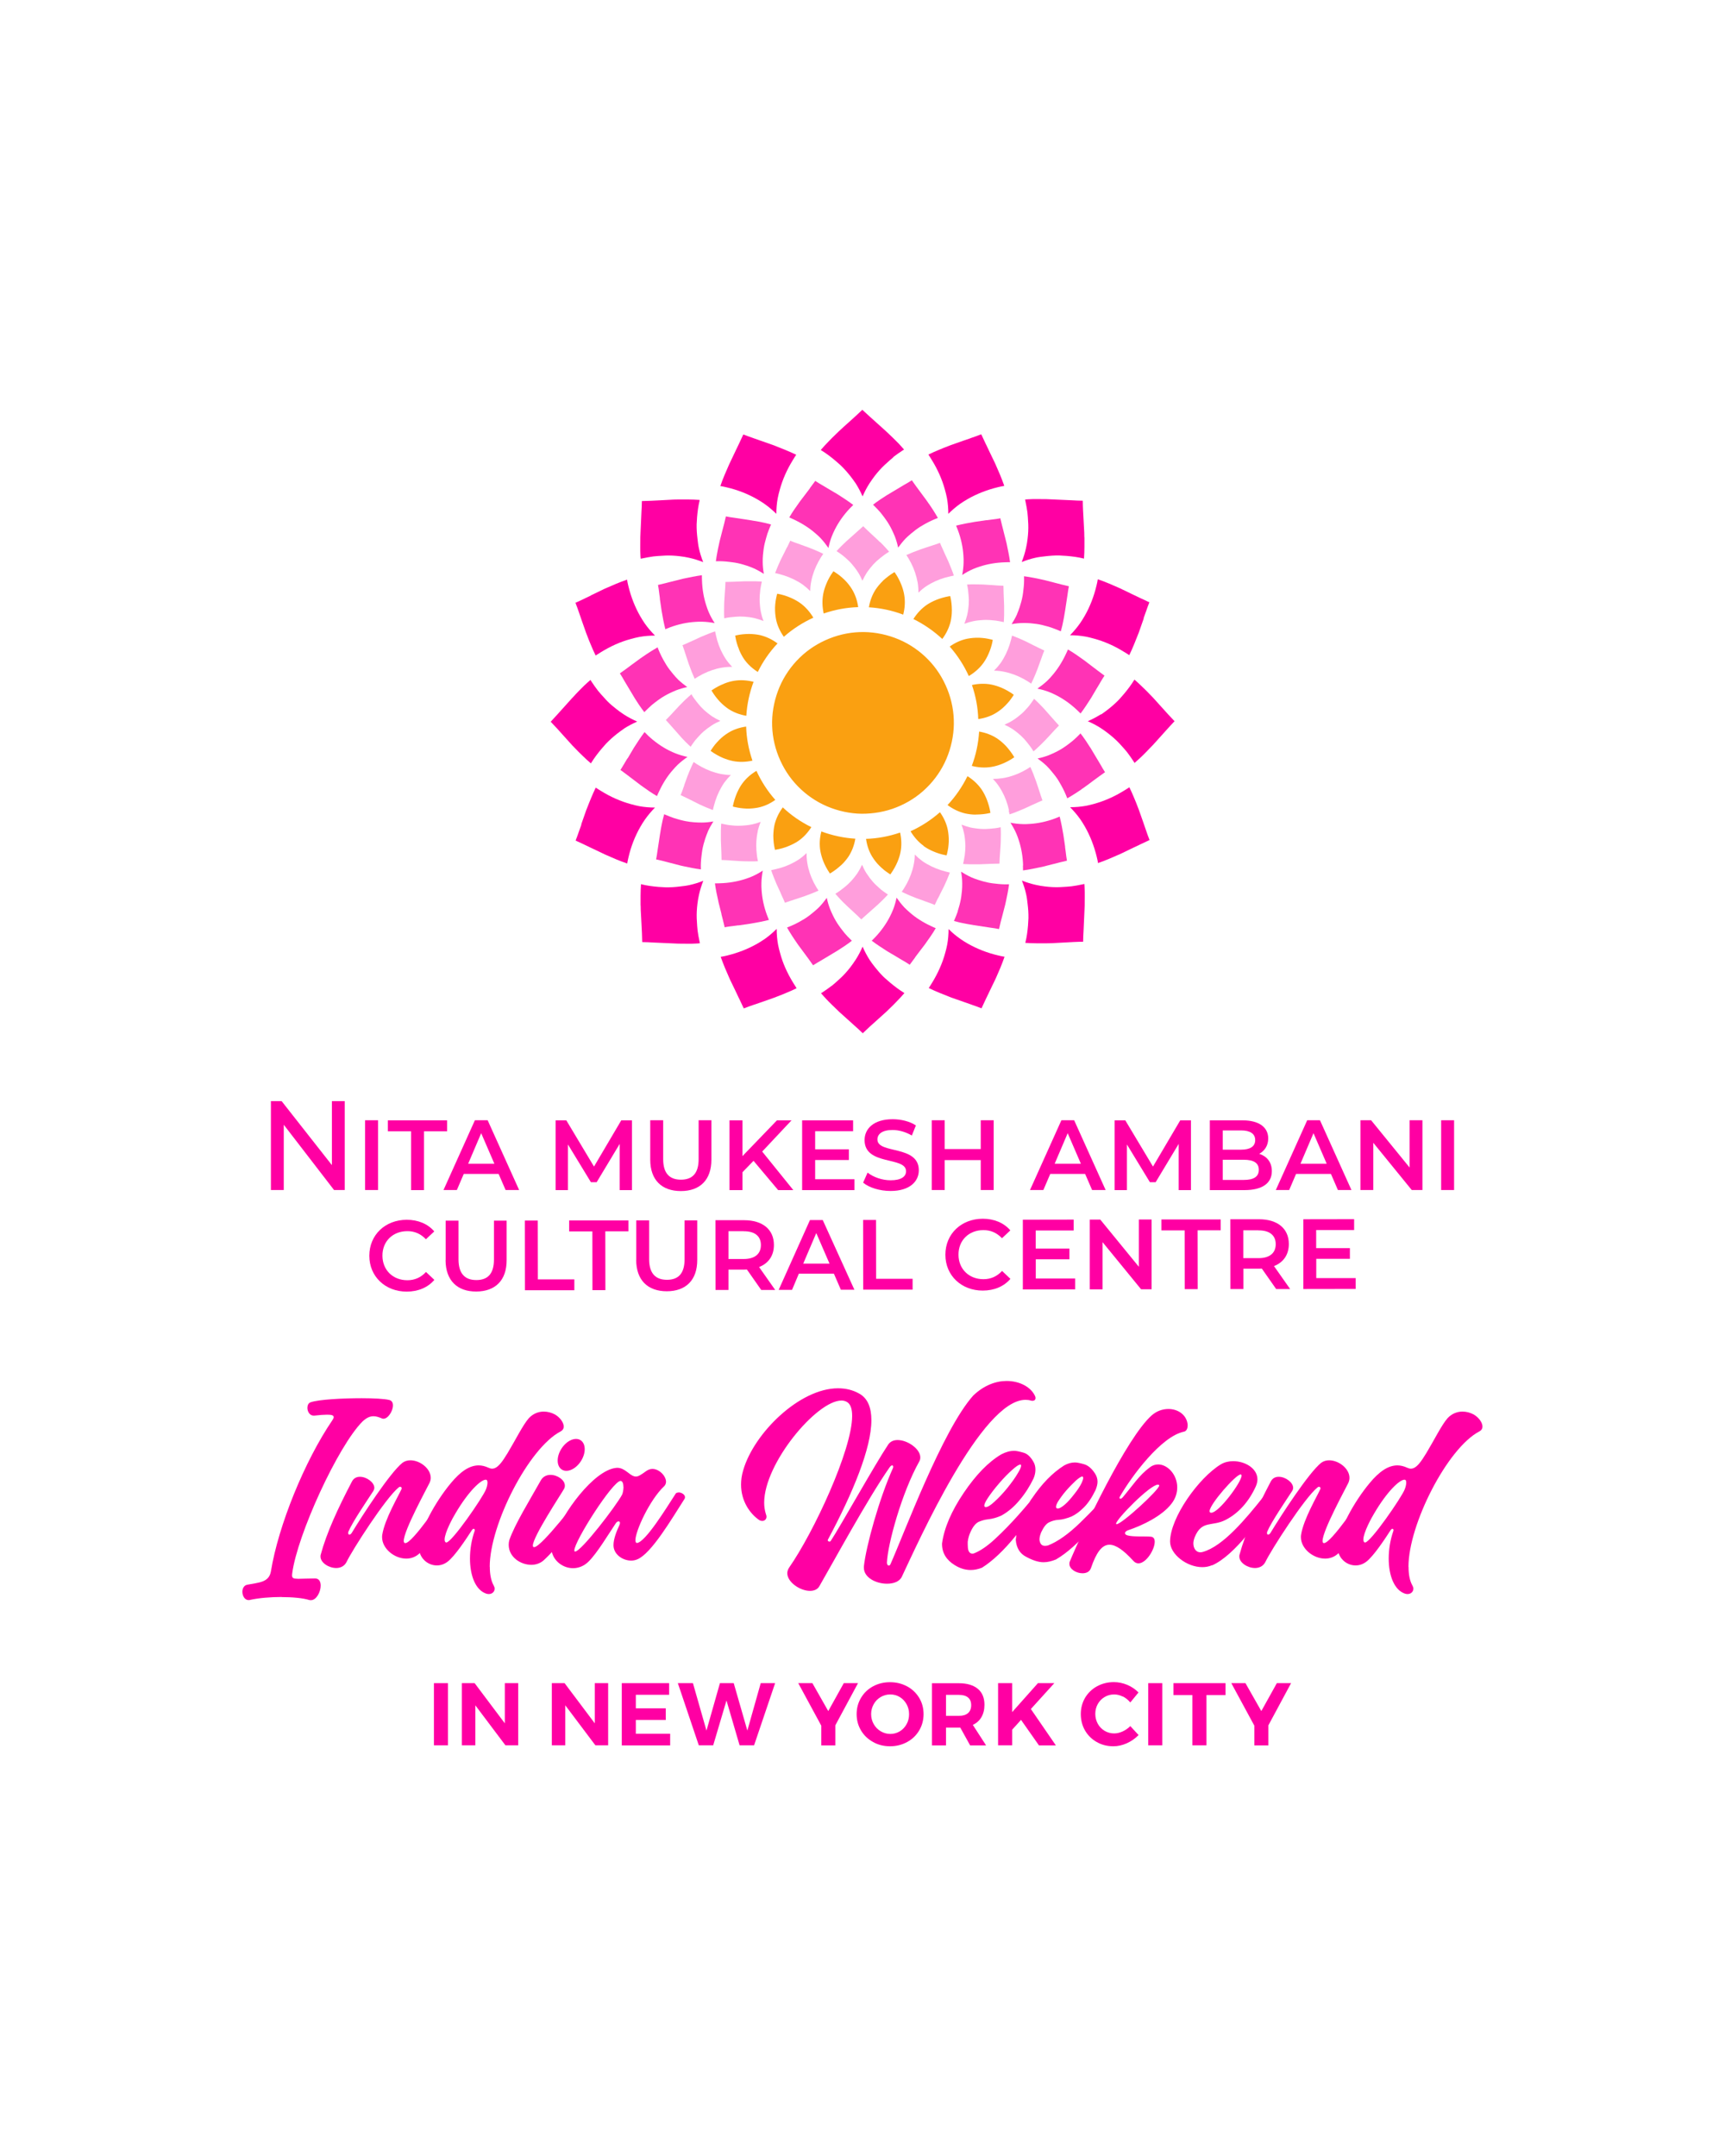<?xml version="1.0" encoding="UTF-8"?>
<svg id="Layer_1" xmlns="http://www.w3.org/2000/svg" version="1.1" viewBox="0 0 200 250">
  <!-- Generator: Adobe Illustrator 29.5.1, SVG Export Plug-In . SVG Version: 2.1.0 Build 141)  -->
  <defs>
    <style>
      .st0 {
        fill: #ff00a3;
      }

      .st1 {
        fill: #ff33b5;
      }

      .st2 {
        fill: #faa011;
      }

      .st3 {
        fill: #ff9edc;
      }
    </style>
  </defs>
  <g>
    <path class="st0" d="M32.65,185.18c-1.28,0-2.63.11-3.67.34-.04.02-.11.02-.16.02-.45,0-.72-.5-.72-.97,0-.36.18-.74.56-.81,1.35-.27,2.52-.25,2.75-1.55.86-5.31,3.9-12.79,7.12-17.52.11-.16.16-.27.16-.36,0-.23-.27-.29-.77-.29-.36,0-.88.04-1.49.11h-.07c-.45,0-.72-.47-.72-.9,0-.29.11-.56.38-.65.92-.32,3.65-.47,5.92-.47,1.4,0,2.63.07,3.17.2.32.07.45.32.45.63,0,.65-.56,1.55-1.1,1.55-.04,0-.09,0-.14-.02-.38-.16-.7-.27-1.01-.27-.41,0-.79.16-1.26.59-2.86,2.84-7.59,13.17-8.17,17.63,0,.09-.02.16-.02.2,0,.38.18.41.65.43h.2c.45,0,1.04-.04,1.82-.04.47,0,.65.38.65.83,0,.74-.5,1.69-1.13,1.69-.07,0-.13,0-.2-.02-.74-.23-1.94-.34-3.22-.34Z"/>
    <path class="st0" d="M51.77,173.27c.36,0,.88.41.88.77,0,.07,0,.11-.04.18-1.35,2.14-2.39,4.26-3.9,5.83-.45.47-1.04.68-1.6.68-1.4,0-2.81-1.17-2.81-2.48,0-.11,0-.2.02-.29.29-1.82,1.85-4.44,2.23-5.29.02-.04.02-.07.02-.09,0-.11-.07-.18-.18-.18-.04,0-.09.02-.16.07-1.49,1.19-5.4,7.27-6.06,8.67-.25.47-.7.68-1.19.68-.86,0-1.82-.61-1.82-1.33,0-.07,0-.14.02-.2.68-2.54,2-5.4,3.63-8.51.2-.38.54-.54.92-.54.77,0,1.67.65,1.67,1.28,0,.11-.05.25-.11.36-.77,1.19-2.36,3.49-2.9,4.73-.02.07-.02.11-.02.16,0,.11.04.18.14.18s.18-.07.27-.2c1.26-2.09,4.44-6.98,5.88-8.13.27-.2.59-.29.92-.29,1.13,0,2.36.97,2.36,2.03,0,.18-.04.38-.14.59-.29.61-2.99,5.52-2.99,6.73,0,.14.05.23.14.25h.05c.83,0,4.32-5.22,4.44-5.4.07-.16.2-.22.36-.22Z"/>
    <path class="st0" d="M56.79,181.69c0,.86.14,1.6.45,2.16.07.13.11.25.11.36,0,.36-.29.63-.68.63-.09,0-.18-.02-.27-.04-1.28-.41-1.91-2.12-1.91-4.08,0-1.06.18-2.18.54-3.2,0-.02.02-.07.02-.09,0-.09-.07-.16-.14-.16-.04,0-.11.04-.18.13-.65,1.01-2,3.06-2.84,3.69-.38.29-.81.43-1.24.43-1.1,0-2.09-.9-2.09-2.14v-.18c.13-1.78,1.89-5.04,3.72-7.23,1.1-1.33,2.14-2.05,3.22-2.05.36,0,.74.09,1.13.27.16.07.29.11.43.11.65,0,1.19-.83,1.8-1.82.92-1.53,1.76-3.24,2.45-4.03.5-.54,1.13-.77,1.73-.77.47,0,.92.13,1.31.34.61.36,1.01.95,1.01,1.4,0,.22-.11.43-.36.56-3.72,1.94-8.22,10.81-8.22,15.69ZM56.52,171.92c0-.2-.05-.34-.2-.34h-.02c-.56.02-1.98,1.33-3.49,3.9-.27.43-1.26,2.23-1.26,3.04,0,.16.04.29.16.34h.04c.63,0,4.23-5.22,4.59-6.15.11-.27.18-.56.18-.79Z"/>
    <path class="st0" d="M67.71,173.16c.38,0,.86.36.86.72,0,.07-.02.14-.07.2-1.58,2.25-3.72,5.27-5.47,6.85-.38.34-.9.52-1.42.52-1.26,0-2.63-.9-2.63-2.32,0-.18.02-.36.07-.54.61-1.8,2.39-4.68,3.67-6.96.25-.43.68-.61,1.1-.61.81,0,1.67.59,1.67,1.24,0,.13-.02.27-.11.41-.34.61-3.6,5.52-3.6,6.55,0,.09.04.16.11.18h.04c.86,0,5.31-5.85,5.43-6.03.09-.16.2-.2.36-.2Z"/>
    <path class="st0" d="M78.65,173.05c.34,0,.77.23.77.56,0,.07-.02.16-.09.25-1.42,2.21-3.81,6.3-5.45,6.96-.22.09-.45.14-.7.14-1.01,0-2.05-.74-2.05-1.78v-.02c0-.72.36-1.62.68-2.3.04-.11.07-.18.07-.27,0-.11-.07-.18-.16-.18s-.22.07-.31.2c-.88,1.31-2.18,3.49-3.17,4.46-.54.54-1.19.77-1.8.77-1.31,0-2.52-1.04-2.52-2.41,0-.27.07-.54.16-.83,1.15-3.26,4.75-8.04,7.27-8.38.07,0,.14-.02.2-.02.9,0,1.37.83,2,.99.07.02.13.02.2.02.25,0,.52-.16,1.17-.63.23-.16.47-.25.72-.25.81,0,1.58.83,1.58,1.49,0,.18-.07.36-.2.5-1.67,1.55-3.35,5.2-3.35,6.28,0,.2.07.32.18.32.99-.11,3.38-4.01,4.5-5.74.07-.09.18-.11.32-.11ZM72.28,172.42c0-.34-.07-.63-.29-.7h-.04c-.9,0-5.36,6.98-5.36,8.06,0,.09.02.13.09.13.7,0,4.75-5.29,5.45-6.6.07-.14.16-.54.16-.9Z"/>
    <path class="st0" d="M97.16,160.98c.86,0,1.69.18,2.45.61.99.54,1.42,1.62,1.42,3.09,0,3.26-2.14,8.42-5.04,13.85-.02.02-.02.04-.02.07,0,.09.11.16.2.16.04,0,.11-.02.14-.07,1.13-1.71,5.11-8.85,6.66-11.17.25-.38.65-.54,1.1-.54,1.17,0,2.63,1.04,2.63,2,0,.16-.02.31-.11.47-2.05,3.65-3.67,9.61-3.76,11.75,0,.22.11.34.22.34.07,0,.16-.07.2-.18,1.55-3.47,6.01-15.54,9.59-19.54,1.24-1.19,2.63-1.69,3.87-1.69,1.55,0,2.86.74,3.31,1.78.02.07.04.13.04.2,0,.2-.14.32-.34.32-.07,0-.11,0-.18-.02-.22-.07-.43-.09-.65-.09-5.09,0-12.43,16.5-14.32,20.49-.27.59-.97.83-1.73.83-1.26,0-2.68-.7-2.68-1.85v-.16c.25-2.34,1.78-7.88,3.38-11.42.02-.04.02-.09.02-.13,0-.09-.04-.16-.13-.16-.07,0-.18.07-.29.23-2.54,3.63-6.6,11.12-8.13,13.76-.22.41-.65.56-1.1.56-1.15,0-2.63-1.01-2.63-2.05,0-.2.07-.43.2-.63,2.86-4.1,7.32-13.67,7.32-17.61,0-.83-.2-1.42-.65-1.64-.18-.09-.36-.14-.59-.14-2.86,0-8.96,7.27-8.96,11.84,0,.47.07.92.2,1.33.04.11.07.2.07.29,0,.32-.23.5-.5.5-.11,0-.25-.04-.36-.11-1.04-.72-2.09-2.16-2.09-4.1,0-.52.07-1.08.25-1.67,1.24-4.3,6.53-9.5,10.99-9.5Z"/>
    <path class="st0" d="M119.63,173.77c1.15-1.71,2.39-2.99,3.76-3.85.41-.22.81-.34,1.24-.34.23,0,.59.07,1.04.2.47.13.88.47,1.26,1.04.2.29.32.63.32.99,0,.29-.09.63-.23.97-.43.88-.88,1.55-1.37,2.03-.5.5-.97.83-1.42,1.04-.56.22-1.06.36-1.49.38-.41.02-.77.13-1.1.29-.34.16-.63.54-.92,1.15-.13.32-.2.59-.2.83,0,.13.04.29.09.41.11.23.29.34.54.34.11,0,.22-.02.34-.04,1.15-.45,2.39-1.33,3.76-2.66,1.37-1.33,2.45-2.48,3.24-3.45.16-.16.34-.25.52-.25.02,0,.07,0,.18.02.09.02.18.09.29.25.04.07.07.13.07.2,0,.09-.04.18-.11.29-.61.88-1.62,2.09-3.02,3.69-1.4,1.6-2.72,2.79-3.99,3.53-.5.2-.97.32-1.44.32-.56,0-1.22-.2-1.98-.61-.77-.38-1.17-1.06-1.24-2,.02-.18.04-.36.07-.54l-.04.04c-1.42,1.76-2.75,2.99-3.94,3.74-.45.18-.88.27-1.31.27-.63,0-1.22-.18-1.82-.54-1.01-.61-1.51-1.44-1.51-2.48v-.05c.25-1.82,1.1-3.78,2.52-5.88s2.86-3.58,4.35-4.46c.52-.27,1.01-.41,1.51-.41.2,0,.56.07,1.01.2.47.11.86.47,1.19,1.04.18.29.25.61.25.95,0,.31-.07.68-.23,1.04-.43.88-.95,1.71-1.6,2.48-.65.79-1.35,1.37-2.12,1.8-.56.25-1.06.38-1.53.43-.41.04-.79.16-1.13.31-.34.18-.65.56-.92,1.17-.16.34-.27.72-.32,1.13v.29c0,.29.02.54.09.74.09.22.23.34.43.34.07,0,.11,0,.18-.02.72-.27,1.55-.83,2.48-1.69.92-.86,1.82-1.78,2.7-2.77.47-.52.88-1.01,1.26-1.46.09-.16.18-.29.29-.45ZM114.29,174.76c.22,0,.54-.2.99-.61.45-.41.95-.92,1.49-1.58.52-.65.95-1.24,1.26-1.78.25-.41.36-.68.36-.83,0-.07-.02-.11-.04-.13h-.07c-.16,0-.47.2-.92.61-.47.41-.97.92-1.51,1.55-.56.65-1.01,1.24-1.35,1.76-.25.38-.38.68-.38.83,0,.07.02.11.07.16.04.02.07.02.11.02ZM122.64,174.92c.2,0,.47-.16.81-.45s.7-.7,1.08-1.19c.38-.47.68-.92.88-1.33.11-.25.18-.45.18-.56,0-.09-.02-.13-.07-.18h-.04c-.14,0-.38.16-.74.47-.34.32-.72.7-1.13,1.17-.41.47-.72.92-.97,1.31-.14.25-.2.43-.2.56,0,.09.02.13.09.18.05,0,.07.02.11.02Z"/>
    <path class="st0" d="M129.8,173.68c0,.07.04.11.11.11s.18-.07.29-.2c1.19-1.42,1.85-2.5,3.11-3.44.29-.23.63-.34.97-.34,1.1,0,2.21,1.19,2.21,2.66,0,.61-.18,1.28-.68,1.91-1.08,1.4-3.33,2.5-5.02,3.06-.25.09-.36.23-.36.34s.11.2.27.25c.65.2,2.07.09,2.75.16.32.04.43.27.43.59,0,.9-.99,2.5-1.89,2.5-.2,0-.41-.09-.59-.29-1.15-1.26-2.03-1.87-2.77-1.87-.88,0-1.53.92-2.14,2.7-.16.45-.54.61-.99.61-.7,0-1.51-.47-1.51-1.08,0-.09,0-.18.04-.27,1.6-3.85,6.6-14.39,9.5-16.96.59-.52,1.28-.74,1.94-.74,1.08,0,2.03.63,2.21,1.67.02.07.02.16.02.22,0,.36-.13.68-.43.74-2.66.54-6.1,5.22-7.41,7.5-.04.07-.07.13-.07.18ZM134.26,172.15c-.92,0-4.86,4.03-4.86,4.53,0,.02.02.04.02.04,0,0,.02.02.04.02.59,0,4.95-3.99,4.95-4.5v-.02s-.09-.07-.16-.07Z"/>
    <path class="st0" d="M140.53,181.49c-.36.16-.74.23-1.13.23-1.8,0-3.74-1.49-3.74-2.97.02-2.79,3.33-7.41,5.9-8.96.43-.25.92-.36,1.42-.36,1.37,0,2.81.83,2.81,2.12,0,.25-.07.54-.2.83-.79,1.73-1.98,3.09-3.51,3.87-1.55.79-2.72,0-3.54,1.94-.11.27-.18.54-.18.77,0,.59.32,1.04.81,1.04.09,0,.18-.02.27-.04,2.36-.65,5.02-3.87,7-6.35.13-.18.31-.25.5-.25.29,0,.54.2.54.5,0,.09-.02.18-.09.27-1.13,1.76-4.17,6.21-6.87,7.39ZM140.44,175.41c.88,0,3.51-3.56,3.51-4.3,0-.07-.02-.11-.07-.14h-.04c-.56,0-3.6,3.47-3.6,4.26,0,.09.04.13.09.16.02.02.07.02.11.02Z"/>
    <path class="st0" d="M158.3,173.27c.36,0,.88.41.88.77,0,.07,0,.11-.04.18-1.35,2.14-2.39,4.26-3.9,5.83-.45.47-1.04.68-1.6.68-1.4,0-2.81-1.17-2.81-2.48,0-.11,0-.2.02-.29.29-1.82,1.85-4.44,2.23-5.29.02-.04.02-.07.02-.09,0-.11-.07-.18-.18-.18-.05,0-.09.02-.16.07-1.49,1.19-5.4,7.27-6.06,8.67-.25.47-.7.68-1.19.68-.86,0-1.82-.61-1.82-1.33,0-.07,0-.14.02-.2.68-2.54,2-5.4,3.63-8.51.2-.38.54-.54.92-.54.77,0,1.67.65,1.67,1.28,0,.11-.04.25-.11.36-.77,1.19-2.36,3.49-2.9,4.73-.02.07-.02.11-.02.16,0,.11.04.18.13.18s.18-.07.27-.2c1.26-2.09,4.44-6.98,5.88-8.13.27-.2.59-.29.92-.29,1.13,0,2.36.97,2.36,2.03,0,.18-.04.38-.13.59-.29.61-2.99,5.52-2.99,6.73,0,.14.04.23.13.25h.04c.83,0,4.32-5.22,4.44-5.4.07-.16.2-.22.36-.22Z"/>
    <path class="st0" d="M163.31,181.69c0,.86.13,1.6.45,2.16.07.13.11.25.11.36,0,.36-.29.63-.68.63-.09,0-.18-.02-.27-.04-1.28-.41-1.91-2.12-1.91-4.08,0-1.06.18-2.18.54-3.2,0-.02.02-.07.02-.09,0-.09-.07-.16-.14-.16-.04,0-.11.04-.18.13-.65,1.01-2,3.06-2.84,3.69-.38.29-.81.43-1.24.43-1.1,0-2.09-.9-2.09-2.14v-.18c.13-1.78,1.89-5.04,3.72-7.23,1.1-1.33,2.14-2.05,3.22-2.05.36,0,.74.09,1.13.27.16.07.29.11.43.11.65,0,1.19-.83,1.8-1.82.92-1.53,1.76-3.24,2.45-4.03.5-.54,1.13-.77,1.73-.77.47,0,.92.13,1.31.34.61.36,1.01.95,1.01,1.4,0,.22-.11.43-.36.56-3.72,1.94-8.22,10.81-8.22,15.69ZM163.04,171.92c0-.2-.04-.34-.2-.34h-.02c-.56.02-1.98,1.33-3.49,3.9-.27.43-1.26,2.23-1.26,3.04,0,.16.04.29.16.34h.04c.63,0,4.23-5.22,4.59-6.15.11-.27.18-.56.18-.79Z"/>
    <ellipse class="st0" cx="66.23" cy="168.72" rx="2.02" ry="1.34" transform="translate(-111.62 133.72) rotate(-57.44)"/>
  </g>
  <g>
    <path class="st0" d="M50.31,195.17h1.63v7.21h-1.63v-7.21Z"/>
    <path class="st0" d="M58.53,195.17h1.55v7.21h-1.48l-3.49-4.64v4.64h-1.56v-7.21h1.48l3.5,4.66v-4.66Z"/>
    <path class="st0" d="M68.96,195.17h1.55v7.21h-1.48l-3.49-4.64v4.64h-1.56v-7.21h1.48l3.5,4.66v-4.66Z"/>
    <path class="st0" d="M72.09,195.17h5.49v1.35h-3.86v1.57h3.47v1.35h-3.47v1.6h3.98v1.35h-5.61v-7.21Z"/>
    <path class="st0" d="M88.19,195.17h1.68l-2.44,7.21h-1.68l-1.52-5.2-1.54,5.2h-1.67l-2.43-7.21h1.75l1.57,5.5,1.56-5.5h1.6l1.58,5.5,1.55-5.5Z"/>
    <path class="st0" d="M99.48,195.17l-2.63,4.89v2.33h-1.63v-2.29l-2.67-4.93h1.64l1.84,3.24,1.8-3.24h1.64Z"/>
    <path class="st0" d="M105.17,195.54c.59.32,1.06.77,1.4,1.33s.51,1.2.51,1.89-.17,1.33-.51,1.9-.81,1.02-1.4,1.34-1.25.49-1.97.49-1.38-.16-1.97-.49c-.59-.33-1.06-.77-1.4-1.34-.34-.57-.51-1.2-.51-1.9s.17-1.32.51-1.89.8-1.01,1.39-1.33c.59-.32,1.25-.48,1.97-.48s1.38.16,1.97.48ZM102.11,196.78c-.34.2-.62.48-.81.83-.2.35-.3.74-.3,1.15s.1.81.3,1.16c.2.35.47.63.81.83s.71.31,1.11.31.76-.1,1.1-.3c.33-.2.6-.48.79-.83.2-.35.29-.74.29-1.17s-.1-.8-.29-1.15c-.2-.35-.46-.63-.79-.83-.33-.2-.7-.3-1.1-.3s-.77.1-1.11.3Z"/>
    <path class="st0" d="M112.48,202.39l-1.14-2.06h-1.66v2.06h-1.63v-7.21h3.13c.94,0,1.67.22,2.19.65s.77,1.05.77,1.85c0,.56-.12,1.03-.35,1.43s-.57.7-1,.9l1.54,2.38h-1.84ZM109.68,198.96h1.5c.45,0,.8-.1,1.05-.31.24-.21.37-.52.37-.92s-.12-.7-.37-.9c-.24-.2-.59-.3-1.05-.3h-1.5v2.44Z"/>
    <path class="st0" d="M122.41,202.39h-1.95l-2.08-2.96-1.03,1.14v1.81h-1.63v-7.21h1.63v3.36l2.99-3.36h1.9l-2.72,3,2.9,4.22Z"/>
    <path class="st0" d="M130.18,196.73c-.33-.17-.67-.25-1-.25-.41,0-.78.1-1.11.3-.34.2-.6.47-.79.81-.19.34-.29.72-.29,1.14s.1.8.29,1.15c.19.35.46.62.79.82.34.2.71.3,1.11.3.32,0,.65-.08.98-.23.33-.15.63-.36.89-.62l.96,1.04c-.39.4-.84.71-1.36.95-.52.23-1.04.35-1.56.35-.71,0-1.35-.16-1.93-.49s-1.03-.77-1.36-1.34c-.33-.57-.49-1.21-.49-1.91s.17-1.32.5-1.89c.34-.56.8-1.01,1.39-1.33.59-.32,1.24-.48,1.95-.48.52,0,1.04.11,1.55.32.51.22.94.51,1.3.88l-.95,1.16c-.25-.3-.54-.53-.87-.7Z"/>
    <path class="st0" d="M133.13,195.17h1.63v7.21h-1.63v-7.21Z"/>
    <path class="st0" d="M136.06,195.17h6.03v1.38h-2.21v5.83h-1.63v-5.83h-2.2v-1.38Z"/>
    <path class="st0" d="M149.69,195.17l-2.63,4.89v2.33h-1.63v-2.29l-2.67-4.93h1.64l1.84,3.24,1.8-3.24h1.64Z"/>
  </g>
  <g>
    <g>
      <g>
        <path class="st0" d="M39.97,127.68v10.31h-1.24l-5.83-7.57v7.57h-1.49v-10.31h1.24l5.83,7.42v-7.42h1.49Z"/>
        <path class="st0" d="M42.33,129.9h1.5v8.09h-1.5v-8.09Z"/>
        <path class="st0" d="M47.65,131.18h-2.68v-1.27h6.87v1.27h-2.68v6.82h-1.5v-6.82Z"/>
        <path class="st0" d="M57.82,136.12h-4.05l-.8,1.87h-1.55l3.64-8.09h1.48l3.65,8.09h-1.57l-.81-1.87ZM57.32,134.94l-1.53-3.54-1.51,3.54h3.04Z"/>
        <path class="st0" d="M71.85,138v-5.36s-2.67,4.44-2.67,4.44h-.67l-2.66-4.37v5.29h-1.43v-8.09h1.24l3.21,5.36,3.16-5.36h1.24v8.09s-1.41,0-1.41,0Z"/>
        <path class="st0" d="M75.39,134.47v-4.57h1.5v4.51c0,1.66.75,2.38,2.06,2.38s2.05-.72,2.05-2.38v-4.51h1.48v4.57c0,2.36-1.33,3.64-3.54,3.64s-3.55-1.28-3.55-3.64Z"/>
        <path class="st0" d="M87.36,134.61l-1.28,1.32v2.07h-1.5v-8.09h1.5v4.15l4-4.15h1.69l-3.4,3.62,3.61,4.47h-1.76l-2.85-3.39Z"/>
        <path class="st0" d="M99.07,136.74v1.26h-6.07v-8.09h5.91v1.26h-4.4v2.1h3.91v1.24h-3.91v2.23h4.57Z"/>
        <path class="st0" d="M100.07,137.14l.52-1.17c.65.52,1.68.89,2.67.89,1.26,0,1.79-.45,1.79-1.05,0-1.75-4.81-.6-4.81-3.61,0-1.31,1.04-2.42,3.26-2.42.97,0,1.99.25,2.69.72l-.47,1.17c-.73-.43-1.53-.64-2.23-.64-1.25,0-1.76.49-1.76,1.1,0,1.72,4.8.6,4.8,3.57,0,1.29-1.05,2.4-3.27,2.4-1.26,0-2.52-.39-3.19-.97Z"/>
        <path class="st0" d="M115.21,129.9v8.09h-1.5v-3.47h-4.18v3.47h-1.5v-8.09h1.5v3.34h4.18v-3.34h1.5Z"/>
        <path class="st0" d="M125.82,136.12h-4.05l-.8,1.87h-1.55l3.64-8.09h1.48l3.65,8.09h-1.57l-.81-1.87ZM125.32,134.94l-1.53-3.54-1.51,3.54h3.04Z"/>
        <path class="st0" d="M136.66,138v-5.36s-2.67,4.44-2.67,4.44h-.67l-2.66-4.37v5.29h-1.43v-8.09h1.24l3.21,5.36,3.16-5.36h1.24v8.09s-1.41,0-1.41,0Z"/>
        <path class="st0" d="M147.46,135.8c0,1.39-1.09,2.2-3.17,2.2h-4.02v-8.09h3.79c1.94,0,2.98.82,2.98,2.1,0,.83-.42,1.44-1.04,1.78.87.28,1.46.96,1.46,2.01ZM141.77,131.08v2.23h2.13c1.04,0,1.63-.37,1.63-1.11s-.59-1.12-1.63-1.12h-2.13ZM145.95,135.65c0-.81-.61-1.17-1.75-1.17h-2.43v2.34h2.43c1.13,0,1.75-.36,1.75-1.17Z"/>
        <path class="st0" d="M154.32,136.12h-4.05l-.8,1.87h-1.55l3.64-8.09h1.48l3.65,8.09h-1.57l-.81-1.87ZM153.82,134.94l-1.53-3.54-1.51,3.54h3.04Z"/>
        <path class="st0" d="M164.92,129.9v8.09h-1.24l-4.46-5.48v5.48h-1.49v-8.09h1.24l4.46,5.48v-5.48h1.49Z"/>
        <path class="st0" d="M167.09,129.9h1.5v8.09h-1.5v-8.09Z"/>
      </g>
      <g>
        <path class="st0" d="M42.82,145.61c0-2.42,1.84-4.16,4.33-4.17,1.32,0,2.45.47,3.2,1.35l-.97.91c-.59-.63-1.32-.95-2.16-.94-1.68,0-2.89,1.18-2.88,2.85s1.22,2.84,2.89,2.84c.84,0,1.57-.31,2.16-.96l.97.92c-.75.88-1.88,1.36-3.21,1.36-2.47,0-4.33-1.74-4.33-4.15Z"/>
        <path class="st0" d="M51.67,146.11v-4.57s1.49,0,1.49,0v4.51c.01,1.66.76,2.38,2.07,2.38,1.31,0,2.04-.72,2.04-2.38v-4.51s1.47,0,1.47,0v4.57c.01,2.36-1.32,3.64-3.52,3.65s-3.55-1.28-3.56-3.63Z"/>
        <path class="st0" d="M60.85,141.53h1.5s.01,6.82.01,6.82h4.23s0,1.26,0,1.26h-5.73s-.01-8.08-.01-8.08Z"/>
        <path class="st0" d="M68.67,142.79h-2.68s0-1.27,0-1.27h6.87s0,1.26,0,1.26h-2.68s.01,6.82.01,6.82h-1.5s-.01-6.82-.01-6.82Z"/>
        <path class="st0" d="M73.77,146.08v-4.57s1.49,0,1.49,0v4.51c.01,1.66.76,2.38,2.07,2.38,1.31,0,2.04-.72,2.04-2.38v-4.51s1.47,0,1.47,0v4.57c.01,2.36-1.32,3.64-3.52,3.65-2.22,0-3.55-1.28-3.56-3.63Z"/>
        <path class="st0" d="M88.26,149.58l-1.66-2.37c-.1.01-.21.01-.31.01h-1.83s0,2.36,0,2.36h-1.5s-.01-8.09-.01-8.09h3.33c2.13,0,3.45,1.07,3.45,2.87,0,1.23-.62,2.13-1.72,2.56l1.87,2.66h-1.62ZM86.22,142.76h-1.76s0,3.23,0,3.23h1.76c1.32,0,2-.61,2-1.62,0-1.02-.69-1.61-2-1.6Z"/>
        <path class="st0" d="M96.67,147.69h-4.05s-.79,1.88-.79,1.88h-1.55s3.63-8.1,3.63-8.1h1.48s3.67,8.08,3.67,8.08h-1.57s-.81-1.87-.81-1.87ZM96.17,146.51l-1.53-3.53-1.51,3.54h3.04Z"/>
        <path class="st0" d="M100.07,141.46h1.5s.01,6.82.01,6.82h4.23s0,1.26,0,1.26h-5.73s-.01-8.08-.01-8.08Z"/>
        <path class="st0" d="M109.61,145.49c0-2.42,1.84-4.16,4.33-4.17,1.32,0,2.45.47,3.2,1.35l-.97.91c-.59-.63-1.32-.95-2.16-.94-1.68,0-2.89,1.18-2.88,2.85,0,1.66,1.22,2.84,2.89,2.84.84,0,1.57-.31,2.16-.96l.97.92c-.75.88-1.88,1.36-3.21,1.36-2.47,0-4.33-1.74-4.33-4.15Z"/>
        <path class="st0" d="M124.66,148.25v1.26s-6.07.01-6.07.01v-8.09s5.89-.01,5.89-.01v1.26s-4.4,0-4.4,0v2.1s3.91,0,3.91,0v1.24s-3.9,0-3.9,0v2.23s4.57,0,4.57,0Z"/>
        <path class="st0" d="M133.52,141.41v8.09s-1.22,0-1.22,0l-4.47-5.47v5.48s-1.48,0-1.48,0v-8.09s1.22,0,1.22,0l4.47,5.47v-5.48s1.48,0,1.48,0Z"/>
        <path class="st0" d="M137.34,142.67h-2.68s0-1.27,0-1.27h6.87s0,1.26,0,1.26h-2.68s.01,6.82.01,6.82h-1.5s-.01-6.82-.01-6.82Z"/>
        <path class="st0" d="M147.96,149.47l-1.66-2.37c-.1.01-.21.01-.31.01h-1.83s0,2.36,0,2.36h-1.5s-.01-8.09-.01-8.09h3.33c2.13,0,3.45,1.07,3.45,2.87,0,1.23-.62,2.13-1.72,2.56l1.87,2.66h-1.62ZM145.91,142.66h-1.76s0,3.23,0,3.23h1.76c1.32,0,2-.61,2-1.62s-.69-1.61-2-1.6Z"/>
        <path class="st0" d="M157.18,148.2v1.26s-6.07.01-6.07.01v-8.09s5.89-.01,5.89-.01v1.26s-4.4,0-4.4,0v2.1s3.91,0,3.91,0v1.24s-3.9,0-3.9,0v2.23s4.57,0,4.57,0Z"/>
      </g>
    </g>
    <g>
      <g>
        <path class="st3" d="M119.56,79.26c.13-.26.25-.52.36-.78.1-.22.19-.44.27-.66.02-.06.05-.13.08-.19l.35-.97.03-.07.14-.39s.03-.08.04-.12c.07-.21.15-.4.22-.57,0-.02.02-.04.03-.07,0,0,0-.01,0-.02,0,0,0,0,0,0,0,0-.01,0-.02,0-.02,0-.04-.02-.07-.03-.17-.08-.35-.17-.55-.26-.04-.02-.08-.04-.12-.06l-.36-.18-.07-.03-.93-.47c-.06-.03-.12-.05-.17-.08-.21-.1-.43-.2-.65-.29-.26-.11-.53-.22-.8-.32-.03.15-.07.3-.11.45-.2.8-.5,1.54-.88,2.2-.11.19-.22.37-.34.54-.23.31-.48.6-.76.88,0,0,0,0,0,0,.39,0,.77.04,1.15.12.21.04.41.09.62.15.73.21,1.46.54,2.16.98.13.08.26.17.39.26Z"/>
        <path class="st3" d="M120.95,86.07c.08-.08.16-.16.24-.24.22-.23.43-.47.64-.69.33-.36.64-.7.95-1.01,0,0,0,0,0,0,0,0,0,0,0,0h0c-.19-.2-.37-.41-.54-.6l-1.22-1.38s-.01-.01-.02-.02c-.17-.18-.33-.35-.5-.52-.12-.12-.25-.25-.38-.37-.08-.07-.16-.14-.23-.21-.02.02-.03.05-.04.07-.19.28-.35.5-.5.7-.08.09-.15.18-.22.26-.12.14-.24.27-.36.39-.24.25-.51.48-.8.7-.18.13-.36.27-.56.39-.3.19-.62.35-.95.49,0,0,0,0,0,0,.32.15.63.31.94.51.19.13.37.27.55.41.28.22.54.46.78.72.13.14.24.27.35.41.28.34.52.67.71.99.01.02.02.04.03.06.22-.19.43-.37.63-.57.18-.17.35-.33.51-.5Z"/>
        <path class="st3" d="M116.95,93.98c.03.15.07.3.1.45.28-.09.55-.19.82-.3.23-.09.45-.18.66-.27.06-.03.13-.05.19-.08l.93-.43.07-.03.38-.17s.08-.03.11-.05c.2-.09.38-.18.56-.25.02,0,.04-.02.07-.03,0,0,.01,0,.02,0h0s0-.01,0-.02c0-.02-.02-.04-.02-.06-.07-.18-.13-.37-.2-.58-.01-.04-.03-.08-.04-.13l-.13-.39-.02-.07-.33-.99c-.02-.06-.04-.12-.07-.18-.08-.22-.16-.44-.25-.67-.1-.26-.22-.53-.34-.8-.13.09-.26.17-.39.25-.7.42-1.44.73-2.18.92-.21.05-.42.1-.63.13-.38.06-.76.09-1.14.09,0,0,0,0,0,0,.27.28.51.57.72.89.12.18.22.36.33.55.37.67.65,1.42.82,2.22Z"/>
        <path class="st3" d="M108.76,104.16l.18-.36.03-.07.47-.93c.03-.06.05-.12.08-.17.1-.21.2-.43.29-.65.11-.26.22-.53.32-.8-.15-.03-.3-.07-.45-.11-.8-.2-1.54-.5-2.2-.88-.19-.11-.37-.22-.54-.34-.31-.23-.6-.48-.88-.76h0c0,.39-.04.77-.12,1.15-.04.21-.09.42-.15.62-.21.73-.54,1.46-.98,2.16-.08.13-.17.26-.26.39.26.13.52.25.78.36.22.1.44.19.66.27.06.02.13.05.19.08l.97.35.07.03.39.14s.08.03.12.04c.21.07.4.15.57.22.02,0,.04.02.07.03,0,0,.01,0,.02,0h0s0-.01,0-.02c0-.02.02-.04.03-.07.08-.17.17-.35.26-.55.02-.04.04-.08.06-.12Z"/>
        <path class="st3" d="M111.84,99.24c-.04.27-.09.54-.16.86,0,.03-.02.05-.02.08.1,0,.2.02.3.02.18.01.36.02.53.02.24,0,.48,0,.72,0,0,0,.01,0,.02,0h.32s1.53-.06,1.53-.06c.25-.01.52-.02.8-.02h0s0,0,0,0c0,0,0,0,0,0,.01-.44.04-.9.08-1.38.02-.31.04-.63.06-.95,0-.11,0-.22.01-.33,0-.23.01-.47.01-.71,0-.28,0-.56-.02-.85-.03,0-.05.01-.08.02-.35.08-.75.13-1.19.16-.17.01-.34.02-.52.03-.05,0-.11,0-.17,0-.3,0-.6-.03-.9-.07-.22-.03-.44-.06-.66-.11-.35-.09-.69-.2-1.02-.33,0,0,0,0,0,0,.13.34.23.68.3,1.03.05.23.08.45.1.67.04.36.06.72.04,1.07,0,.17-.02.35-.04.53-.01.11-.02.22-.03.33Z"/>
        <path class="st3" d="M97.92,104.77c.08.08.16.16.24.24.23.22.47.44.7.65.35.33.7.64,1,.95,0,0,0,0,0,0,0,0,0,0,0,0h0c.21-.2.42-.38.6-.54l1.37-1.22s.01-.01.02-.02c.18-.17.35-.33.52-.5.12-.12.25-.25.37-.38.07-.08.14-.16.21-.23-.02-.02-.05-.03-.07-.04-.28-.18-.5-.35-.7-.5-.09-.08-.18-.15-.26-.23-.14-.12-.27-.24-.39-.36-.25-.24-.48-.51-.7-.8-.13-.18-.26-.36-.39-.56-.19-.3-.35-.62-.49-.96,0,0,0,0,0,0-.15.32-.31.63-.51.94-.13.19-.27.37-.41.55-.22.28-.46.54-.72.78-.14.13-.27.24-.41.35-.34.28-.67.52-.99.71-.02.01-.04.02-.06.03.19.22.37.43.56.63.17.18.33.35.5.51Z"/>
        <path class="st3" d="M90.5,103.54l.17.38s.03.08.05.11c.09.2.18.38.25.56,0,.02.02.04.03.07,0,0,0,.01,0,.02h0s.01,0,.02,0c.02,0,.04-.02.07-.03.18-.07.37-.13.58-.2.04-.01.08-.03.13-.04l.39-.13.07-.02.99-.33c.06-.02.12-.04.18-.07.22-.08.44-.16.67-.25.26-.1.53-.22.8-.34-.09-.13-.17-.26-.25-.39-.42-.7-.73-1.44-.92-2.18-.05-.21-.1-.42-.13-.63-.06-.38-.09-.76-.08-1.15h0c-.28.27-.57.51-.89.73-.18.12-.36.22-.55.33-.67.37-1.42.65-2.22.82-.15.03-.3.07-.45.1.09.28.19.55.3.82.09.22.18.44.27.66.03.06.05.13.08.19l.43.93.03.07Z"/>
        <path class="st3" d="M87.86,96.32c.09-.35.2-.69.33-1.02,0,0,0,0,0,0-.34.13-.68.23-1.03.3-.23.05-.45.08-.67.1-.29.03-.57.05-.85.05-.07,0-.15,0-.22,0-.17,0-.35-.02-.53-.04-.11-.01-.22-.02-.33-.03-.27-.04-.54-.09-.86-.16-.03,0-.05-.02-.08-.02,0,.1-.02.2-.02.3-.01.18-.02.36-.02.53,0,.24,0,.48,0,.72,0,0,0,.01,0,.02v.32s.06,1.53.06,1.53c.01.24.02.52.02.8h0s0,0,0,0c0,0,0,0,0,0,.44.01.9.04,1.38.08.31.02.63.04.95.06.11,0,.22,0,.33.01.23,0,.47.01.71.01.28,0,.56,0,.85-.02,0-.03-.01-.05-.02-.08-.08-.35-.13-.75-.16-1.19-.01-.17-.02-.34-.02-.53,0-.36.02-.72.07-1.07.03-.22.07-.44.12-.66Z"/>
        <path class="st3" d="M79.34,91.05l-.14.39s-.03.08-.04.12c-.07.21-.15.4-.22.57,0,.02-.02.04-.03.06,0,0,0,.01,0,.02,0,0,.01,0,.02,0,.02,0,.04.02.07.03.17.08.35.17.55.26.04.02.08.04.12.06l.36.18.07.03.93.47c.06.03.12.05.17.08.21.1.43.2.65.29.26.11.53.22.8.32.03-.15.07-.3.11-.45.2-.8.5-1.54.88-2.2.11-.19.22-.37.34-.54.23-.31.48-.6.76-.87,0,0,0,0,0,0-.39,0-.77-.05-1.15-.12-.21-.04-.42-.09-.62-.15-.73-.21-1.46-.54-2.16-.98-.13-.08-.26-.17-.39-.26-.13.26-.25.52-.36.78-.1.22-.19.44-.27.66-.02.06-.05.13-.08.19l-.35.97-.03.07Z"/>
        <path class="st3" d="M80.21,80.55s-.02-.04-.03-.06c-.22.19-.43.37-.63.56-.18.17-.35.33-.51.5-.08.08-.16.16-.24.24-.22.23-.44.47-.65.7-.32.35-.64.69-.95,1,0,0,0,0,0,0,0,0,0,0,0,0h0c.19.2.37.41.54.6l1.22,1.38s0,0,.01.02c.17.18.33.35.5.52.12.12.25.25.38.37.08.07.16.14.23.21.02-.02.03-.05.04-.07.18-.27.34-.49.5-.7.08-.09.15-.18.23-.26.12-.14.24-.27.36-.39.24-.25.51-.48.8-.7.18-.13.36-.26.56-.39.3-.19.62-.35.95-.49,0,0,0,0,0,0-.32-.15-.63-.31-.94-.51-.19-.13-.37-.27-.55-.41-.28-.22-.54-.46-.78-.72-.13-.14-.24-.27-.35-.41-.28-.34-.52-.67-.71-.99Z"/>
        <path class="st3" d="M82.94,73.2c-.28.09-.55.19-.82.3-.23.09-.45.18-.66.27-.06.03-.13.05-.19.08l-.93.43-.07.03-.38.17s-.08.03-.11.05c-.2.09-.38.18-.56.25-.02,0-.04.02-.07.03,0,0-.01,0-.02,0h0s0,.01,0,.02c0,.02.02.04.03.07.07.18.13.37.2.58.01.04.03.08.04.13l.13.39.02.07.33.99c.02.06.04.12.07.18.08.22.17.44.25.67.11.27.22.53.34.8.13-.09.26-.17.4-.25.7-.42,1.44-.73,2.18-.92.21-.05.42-.1.63-.13.38-.06.76-.09,1.14-.08,0,0,0,0,0,0-.27-.28-.51-.57-.73-.89-.12-.18-.22-.36-.33-.55-.37-.67-.65-1.42-.82-2.22-.03-.15-.07-.3-.1-.45Z"/>
        <path class="st3" d="M91.24,63.47l-.18.36-.03.07-.47.93c-.03.06-.05.12-.08.17-.1.21-.2.43-.29.65-.11.26-.22.53-.32.8.15.03.3.07.45.11.8.2,1.54.5,2.2.88.19.11.37.22.54.34.31.23.6.48.88.76h0s0,0,0,0c0-.39.04-.77.12-1.15.04-.21.09-.42.15-.62.21-.73.54-1.46.98-2.16.08-.13.17-.26.26-.39-.26-.13-.52-.25-.78-.36-.22-.1-.44-.19-.66-.27-.06-.02-.13-.05-.19-.08l-.97-.35-.07-.03-.39-.14s-.08-.03-.12-.04c-.21-.07-.4-.15-.57-.22-.02,0-.04-.02-.07-.03,0,0-.01,0-.02,0h0s0,.01,0,.02c0,.02-.02.04-.03.07-.08.17-.17.35-.26.55-.02.04-.04.08-.06.12Z"/>
        <path class="st3" d="M88.15,68.38c.04-.27.09-.54.16-.86,0-.03.02-.05.02-.08-.1,0-.2-.02-.3-.02-.18-.01-.36-.02-.53-.02-.24,0-.48,0-.72,0,0,0-.01,0-.02,0h-.32s-1.53.06-1.53.06c-.24.01-.52.02-.8.02h0s0,0,0,0c0,0,0,0,0,0-.01.44-.04.9-.08,1.38-.02.31-.04.63-.06.95,0,.11,0,.22-.01.33,0,.23-.01.47-.01.71,0,.28,0,.56.02.85.03,0,.05-.01.08-.02.35-.08.75-.13,1.19-.16.17-.01.34-.02.53-.03.36,0,.72.02,1.07.07.22.03.44.07.66.12.35.09.69.2,1.02.33,0,0,0,0,0,0-.13-.34-.23-.68-.3-1.03-.05-.23-.08-.45-.1-.67-.04-.36-.06-.72-.04-1.07,0-.17.02-.35.04-.53.01-.11.02-.22.03-.33Z"/>
        <path class="st3" d="M102.02,62.86c-.08-.08-.16-.16-.24-.24-.23-.22-.47-.44-.7-.65-.35-.33-.69-.64-1-.95,0,0,0,0,0,0,0,0,0,0,0,0h0c-.2.19-.41.37-.6.54l-1.38,1.23s0,0-.01.01c-.18.17-.35.33-.52.5-.12.12-.25.25-.37.38-.07.08-.14.16-.21.23.02.02.05.03.07.04.27.18.5.34.7.5.09.08.18.15.26.22.14.12.27.24.39.36.25.24.48.51.7.8.13.18.27.36.39.56.19.3.35.62.49.95,0,0,0,0,0,0,.15-.32.31-.63.51-.94.13-.19.27-.37.41-.55.22-.28.46-.54.72-.78.14-.13.27-.24.41-.35.34-.28.67-.52.99-.71.02-.01.04-.02.06-.03-.19-.22-.37-.43-.56-.63-.17-.18-.33-.35-.5-.51Z"/>
        <path class="st3" d="M109.49,64.09l-.17-.38s-.03-.08-.05-.11c-.09-.2-.18-.38-.25-.56,0-.02-.02-.04-.03-.07,0,0,0-.01,0-.02h0s-.01,0-.02,0c-.02,0-.04.02-.07.03-.18.07-.37.13-.58.2-.04.01-.08.03-.13.04l-.39.13-.07.02-.99.33c-.06.02-.12.04-.18.07-.22.08-.44.17-.67.25-.27.11-.53.22-.8.34.09.13.17.26.25.4.42.7.73,1.44.92,2.18.05.21.1.42.14.63.06.38.09.76.08,1.15.28-.27.57-.51.89-.73.18-.12.36-.22.55-.33.67-.37,1.42-.65,2.22-.82.15-.03.3-.07.45-.1-.09-.28-.19-.55-.3-.82-.09-.23-.18-.45-.27-.66-.03-.06-.05-.13-.08-.19l-.43-.93-.03-.07Z"/>
        <path class="st3" d="M112.14,71.31c-.09.35-.2.69-.33,1.02,0,0,0,0,0,0,.34-.13.68-.23,1.03-.3.23-.05.45-.08.67-.1.36-.04.72-.06,1.07-.04.17,0,.35.02.53.04.11.01.22.02.33.03.27.04.54.09.86.16.03,0,.05.02.08.02,0-.1.02-.2.02-.3.01-.18.02-.36.02-.53,0-.24,0-.48,0-.72,0,0,0-.01,0-.02v-.32s-.06-1.53-.06-1.53c-.01-.25-.02-.52-.02-.8h0s0,0,0,0c0,0,0,0,0,0-.44-.01-.9-.04-1.38-.08-.31-.02-.63-.04-.96-.06-.11,0-.22,0-.33-.01-.23,0-.47-.01-.71-.01-.28,0-.56,0-.84.02,0,.03.01.05.02.08.08.35.13.75.16,1.19.01.17.02.34.03.52,0,.36-.02.72-.07,1.07-.03.22-.07.44-.12.66Z"/>
      </g>
      <g>
        <path class="st1" d="M125.4,91.51c.12-.08.24-.16.35-.24.33-.24.65-.47.96-.71.49-.36.96-.71,1.41-1.02,0,0,0,0,0,0,0,0,0,0,0,0h0c-.19-.3-.37-.59-.52-.87l-1.19-1.99s0-.02-.02-.02c-.17-.26-.33-.52-.5-.77-.12-.18-.25-.36-.38-.54-.08-.11-.16-.21-.24-.31-.02.03-.05.05-.07.08-.29.3-.55.54-.79.75-.12.1-.23.18-.34.27-.18.14-.36.28-.54.4-.35.25-.74.48-1.15.68-.25.12-.51.24-.78.35-.42.16-.85.29-1.3.38,0,0,0,0,0,0,.36.26.71.54,1.04.85.21.2.39.42.58.64.29.34.56.69.8,1.07.12.2.23.4.34.59.27.49.48.95.65,1.39.01.03.02.05.03.08.31-.18.62-.36.91-.55.26-.17.51-.33.75-.5Z"/>
        <g>
          <path class="st1" d="M125.27,82.75c.22-.29.43-.59.63-.89.17-.25.33-.5.49-.75.05-.07.09-.14.14-.22l.66-1.12.05-.08.27-.45s.05-.09.08-.14c.14-.24.27-.46.4-.65.02-.03.03-.05.05-.08,0,0,.01-.02.02-.02,0,0,0,0,0,0,0,0-.02-.01-.02-.02-.02-.02-.05-.03-.07-.05-.19-.14-.4-.29-.62-.46-.05-.03-.09-.06-.13-.1l-.41-.31-.08-.06-1.05-.8c-.06-.05-.13-.09-.2-.14-.24-.17-.49-.34-.74-.52-.3-.2-.6-.4-.92-.58-.07.18-.16.35-.24.53-.44.94-.98,1.79-1.61,2.51-.18.21-.36.41-.55.59-.35.33-.74.63-1.14.91h0c.48.1.95.23,1.4.41.25.1.49.21.73.33.86.43,1.68,1.01,2.44,1.72.14.13.28.27.42.41Z"/>
          <path class="st1" d="M118.6,100.35c0,.19.02.38.01.58.37-.05.73-.11,1.08-.18.3-.06.59-.12.88-.18.08-.02.17-.04.25-.05l1.26-.32.09-.02.51-.13c.05-.01.1-.03.15-.04.27-.07.52-.13.75-.18.03,0,.06-.01.09-.02,0,0,.02,0,.03,0h0s0-.02,0-.03c0-.03-.01-.06-.01-.08-.04-.23-.08-.49-.11-.76,0-.06-.02-.11-.02-.17l-.07-.51v-.09s-.19-1.3-.19-1.3c-.01-.08-.03-.16-.04-.23-.05-.29-.1-.58-.16-.88-.07-.35-.15-.71-.24-1.07-.18.08-.36.15-.55.22-.97.36-1.95.57-2.92.63-.27.02-.54.03-.81.02-.48-.01-.96-.07-1.43-.16,0,0,0,0,0,0,.27.41.5.83.69,1.27.11.24.19.5.28.76.3.91.47,1.91.5,2.94Z"/>
          <path class="st1" d="M106.08,111.03l.31-.41.06-.08.8-1.05c.05-.06.09-.13.14-.2.17-.24.34-.49.52-.74.2-.3.4-.6.58-.92-.18-.07-.35-.16-.53-.24-.95-.44-1.79-.97-2.51-1.61-.2-.18-.41-.36-.59-.55-.33-.35-.63-.74-.91-1.14h0c-.1.48-.23.95-.41,1.4-.1.25-.21.49-.33.73-.43.86-1.01,1.68-1.72,2.44-.13.14-.27.28-.42.42.29.22.59.43.89.63.25.17.5.33.75.49.07.05.14.09.22.14l1.12.66.08.05.45.27s.09.05.14.08c.24.14.46.27.65.4.03.02.05.03.08.05,0,0,.02.01.02.02h0s.01-.02.02-.02c.02-.02.03-.05.05-.07.14-.19.29-.4.46-.62.03-.05.07-.09.1-.13Z"/>
          <path class="st1" d="M111.05,105.67c-.11.32-.24.64-.4,1.02-.01.03-.03.06-.05.1.12.03.25.07.37.1.22.06.44.11.65.15.3.06.59.12.9.17,0,0,.02,0,.02,0l.4.07,1.9.29c.31.04.65.09.99.16h0s0,0,0,0c0,0,0,0,0,0,.12-.54.26-1.11.42-1.69.1-.38.2-.76.3-1.16.03-.13.06-.27.09-.41.06-.28.12-.58.18-.88.07-.34.12-.69.17-1.05-.04,0-.07,0-.1,0-.45.02-.96-.01-1.51-.08-.21-.02-.43-.05-.66-.09-.07-.01-.14-.03-.2-.04-.37-.08-.74-.18-1.1-.3-.27-.09-.54-.18-.8-.3-.42-.19-.81-.41-1.19-.65,0,0,0,0,0,0,.08.45.13.9.13,1.35,0,.29,0,.57-.03.85-.04.46-.1.9-.2,1.33-.05.21-.1.42-.17.64-.04.13-.08.27-.12.4Z"/>
          <path class="st1" d="M92.3,109.21c.08.12.16.24.24.35.24.33.48.65.71.96.36.49.71.95,1.02,1.41,0,0,0,0,0,0,0,0,0,0,0,0h0c.31-.2.61-.37.87-.52l1.98-1.19s.02-.01.03-.02c.26-.16.52-.33.77-.5.18-.12.36-.25.54-.38.11-.08.21-.16.31-.24-.02-.02-.05-.05-.08-.07-.3-.29-.54-.54-.75-.79-.1-.12-.18-.23-.27-.34-.14-.18-.28-.36-.4-.54-.25-.35-.48-.74-.68-1.15-.12-.25-.24-.51-.35-.78-.16-.42-.29-.85-.38-1.3,0,0,0,0,0,0-.26.36-.54.71-.85,1.04-.2.21-.42.39-.64.58-.34.29-.69.56-1.07.8-.2.12-.4.23-.58.34-.49.27-.95.48-1.39.65-.03.01-.05.02-.08.03.18.31.36.62.55.91.17.26.33.51.5.75Z"/>
          <path class="st1" d="M83.64,105.99l.13.51c.01.05.03.1.04.15.07.27.13.52.18.75,0,.03.01.06.02.09,0,0,0,.02,0,.03h0s.02,0,.03,0c.03,0,.06-.01.09-.02.23-.04.49-.08.76-.11.06,0,.11-.02.17-.02l.51-.07h.1s1.3-.19,1.3-.19c.08-.01.16-.03.23-.04.29-.05.58-.1.88-.16.35-.07.71-.15,1.07-.24-.08-.18-.15-.36-.22-.55-.36-.97-.57-1.95-.63-2.92-.02-.27-.03-.54-.02-.81.01-.48.07-.96.16-1.44h0c-.41.27-.83.5-1.27.69-.24.11-.5.19-.76.28-.91.3-1.91.47-2.94.5-.19,0-.39.02-.58.01.05.37.11.73.18,1.08.06.3.12.59.19.88.02.08.04.17.05.25l.32,1.26.02.09Z"/>
          <path class="st1" d="M82.06,96.44c.19-.42.41-.81.65-1.19,0,0,0,0,0,0-.45.08-.9.13-1.35.13-.29,0-.57-.01-.85-.03-.36-.03-.72-.07-1.06-.14-.09-.02-.18-.04-.27-.06-.21-.05-.42-.1-.64-.17-.13-.04-.27-.08-.4-.12-.32-.11-.64-.24-1.03-.4-.03-.01-.06-.03-.1-.05-.03.12-.07.25-.1.37-.06.22-.11.44-.15.65-.06.3-.12.59-.17.9,0,0,0,.02,0,.03l-.07.4-.29,1.9c-.04.31-.09.64-.16.99h0s0,0,0,0c0,0,0,0,0,0,.54.12,1.11.26,1.69.42.38.1.76.2,1.16.3.13.03.27.06.41.09.28.06.58.12.88.18.34.07.69.12,1.05.17,0-.04,0-.07,0-.1-.02-.46.01-.96.08-1.51.03-.21.05-.43.09-.66.08-.45.2-.88.34-1.31.09-.27.19-.53.3-.79Z"/>
          <path class="st1" d="M72.75,87.93l-.27.45s-.05.09-.08.14c-.14.24-.28.46-.4.66-.02.02-.03.05-.05.07,0,0-.01.02-.02.02,0,0,.02.01.02.02.02.02.05.03.07.05.19.14.4.29.62.46.04.03.09.06.13.1l.41.31.08.06,1.05.8c.06.05.13.09.2.14.24.17.49.34.74.52.3.2.6.4.92.58.07-.18.16-.35.24-.53.44-.95.97-1.79,1.61-2.51.18-.2.36-.41.55-.59.35-.33.73-.63,1.14-.91,0,0,0,0,0,0-.48-.1-.94-.24-1.39-.41-.25-.1-.49-.21-.73-.33-.86-.43-1.68-1.01-2.44-1.72-.14-.13-.28-.27-.42-.42-.22.29-.43.59-.63.89-.17.25-.33.5-.49.75-.05.07-.09.14-.14.22l-.66,1.12-.05.08Z"/>
          <path class="st1" d="M76.28,75.14s-.02-.05-.03-.08c-.31.18-.62.36-.91.55-.26.17-.51.33-.75.5-.12.08-.24.16-.35.24-.33.24-.65.48-.97.71-.48.36-.95.71-1.4,1.02,0,0,0,0,0,0,0,0,0,0,0,0h0c.19.3.37.59.52.87l1.19,1.99s0,.01.01.02c.17.26.33.52.5.77.12.18.25.36.38.54.08.11.16.21.24.31.02-.02.05-.05.07-.08.29-.29.54-.53.79-.75.12-.1.23-.18.34-.27.18-.14.36-.28.54-.4.35-.25.74-.48,1.15-.68.25-.12.51-.24.78-.35.42-.16.85-.29,1.3-.38,0,0,0,0,0,0-.36-.26-.71-.54-1.04-.85-.21-.2-.39-.42-.58-.64-.29-.34-.56-.69-.8-1.07-.12-.2-.23-.39-.34-.58-.27-.49-.48-.95-.65-1.39Z"/>
          <path class="st1" d="M81.38,66.7c-.37.05-.73.11-1.08.18-.3.06-.59.12-.88.18-.08.02-.17.04-.25.05l-1.26.32-.09.02-.51.13c-.05.01-.1.03-.15.04-.27.07-.52.13-.75.18-.03,0-.06.01-.09.02,0,0-.02,0-.03,0,0,0,0,0,0,0,0,0,0,.02,0,.03,0,.03.01.06.02.09.04.23.08.49.11.76,0,.06.02.11.02.16l.07.51v.1s.19,1.3.19,1.3c.01.08.03.16.04.23.05.29.1.59.16.89.07.35.15.71.24,1.07.18-.08.36-.15.55-.22.97-.36,1.95-.57,2.92-.63.27-.02.54-.03.81-.02.48.01.96.07,1.44.16,0,0,0,0,0,0-.27-.41-.5-.83-.69-1.27-.11-.24-.19-.5-.28-.76-.3-.91-.47-1.91-.5-2.94,0-.19-.02-.38-.01-.58Z"/>
          <path class="st1" d="M93.92,56.6l-.31.41-.06.08-.8,1.05c-.05.06-.09.13-.14.2-.17.24-.34.49-.52.74-.2.3-.4.6-.58.92.18.07.35.16.53.24.94.44,1.79.98,2.51,1.61.21.18.41.36.59.55.33.35.63.74.91,1.14h0s0,0,0,0c.1-.48.23-.95.41-1.4.1-.25.21-.49.33-.73.43-.86,1.01-1.68,1.72-2.44.13-.14.27-.28.42-.42-.29-.22-.59-.43-.89-.63-.25-.17-.5-.33-.75-.49-.07-.05-.14-.09-.22-.14l-1.12-.66-.08-.05-.45-.27s-.09-.05-.14-.08c-.24-.14-.46-.27-.65-.4-.03-.02-.05-.03-.08-.05,0,0-.02-.01-.02-.02h0s-.01.02-.02.02c-.02.02-.03.05-.05.07-.14.19-.29.4-.46.62-.03.04-.06.09-.1.13Z"/>
          <path class="st1" d="M88.95,61.95c.11-.32.24-.64.4-1.03.01-.03.03-.06.05-.1-.12-.03-.25-.07-.37-.1-.22-.06-.44-.11-.65-.15-.3-.06-.59-.12-.9-.17,0,0-.02,0-.03,0l-.4-.07-1.9-.29c-.31-.04-.64-.09-.99-.16h0s0,0,0,0c0,0,0,0,0,0-.12.54-.26,1.1-.42,1.69-.1.38-.2.77-.3,1.17-.03.13-.06.27-.09.41-.06.28-.13.58-.18.88-.07.34-.12.69-.17,1.05.04,0,.07,0,.1,0,.46-.02.96.01,1.51.08.21.03.43.05.66.09.45.08.88.2,1.31.34.27.09.53.19.79.3.42.19.81.41,1.19.65,0,0,0,0,0,0-.08-.45-.13-.9-.13-1.35,0-.29,0-.57.03-.85.04-.46.1-.9.2-1.33.05-.21.11-.42.17-.64.04-.13.08-.27.12-.4Z"/>
          <path class="st1" d="M107.69,58.41c-.08-.12-.16-.24-.24-.35-.24-.33-.48-.65-.71-.96-.36-.49-.71-.95-1.02-1.41,0,0,0,0,0,0,0,0,0,0,0,0h0c-.3.19-.59.37-.87.52l-1.99,1.19s-.01,0-.02.01c-.26.17-.52.33-.77.5-.18.12-.36.25-.54.38-.11.08-.21.16-.31.24.02.02.05.05.08.07.3.29.53.54.75.79.1.11.18.23.27.34.14.18.28.36.4.54.25.35.48.74.68,1.15.12.25.24.51.35.78.16.42.29.85.38,1.3,0,0,0,0,0,0,.26-.36.54-.71.85-1.04.2-.21.42-.39.64-.58.34-.29.69-.56,1.07-.8.2-.12.39-.23.58-.34.49-.27.95-.48,1.39-.65.03-.01.05-.02.08-.03-.18-.31-.36-.62-.55-.91-.17-.26-.33-.51-.5-.75Z"/>
          <path class="st1" d="M116.36,61.63l-.13-.51c-.01-.05-.03-.1-.04-.15-.07-.27-.13-.52-.18-.75,0-.03-.01-.06-.02-.09,0,0,0-.02,0-.03h0s-.02,0-.03,0c-.03,0-.06.01-.09.02-.23.04-.49.08-.76.11-.06,0-.11.02-.16.02l-.51.07h-.1s-1.3.19-1.3.19c-.08.01-.16.03-.23.04-.29.05-.59.1-.89.16-.35.07-.71.15-1.07.24.08.18.15.36.22.55.36.97.57,1.95.63,2.92.02.27.03.54.02.81-.01.48-.07.96-.16,1.44.41-.27.83-.5,1.27-.69.24-.11.5-.19.76-.28.91-.3,1.91-.47,2.94-.5.19,0,.38-.02.58-.01-.05-.37-.11-.73-.18-1.08-.06-.3-.12-.59-.18-.88-.02-.08-.04-.17-.05-.25l-.32-1.26-.02-.09Z"/>
          <path class="st1" d="M117.94,71.18c-.19.42-.41.81-.65,1.19,0,0,0,0,0,0,.45-.08.9-.13,1.35-.13.29,0,.57,0,.85.03.46.04.91.1,1.33.2.21.05.42.11.64.17.13.04.27.08.4.12.32.11.64.24,1.03.4.03.01.06.03.1.05.03-.12.07-.25.1-.37.06-.22.11-.44.15-.65.06-.3.12-.59.17-.9,0,0,0-.01,0-.02l.07-.4.29-1.9c.04-.31.09-.65.16-.99h0s0,0,0,0c0,0,0,0,0,0-.54-.12-1.1-.26-1.69-.42-.38-.1-.77-.2-1.17-.3-.13-.03-.27-.06-.41-.09-.28-.06-.58-.13-.88-.18-.34-.07-.69-.12-1.05-.17,0,.04,0,.07,0,.11.02.45-.01.96-.08,1.51-.02.21-.05.43-.09.66-.08.45-.2.88-.34,1.31-.09.27-.19.53-.3.79Z"/>
        </g>
      </g>
      <g>
        <path class="st0" d="M127.3,100.08c.43-.15.86-.32,1.28-.49.35-.15.7-.3,1.04-.45.1-.04.2-.09.3-.13l1.47-.71.11-.05.59-.28c.06-.03.12-.06.18-.09.31-.15.61-.29.88-.41.03-.02.07-.03.1-.05.01,0,.02,0,.03-.01,0,0,0,0,0,0,0-.01,0-.02-.01-.03-.01-.03-.03-.07-.04-.11-.11-.28-.22-.58-.33-.91-.02-.07-.05-.13-.07-.2l-.21-.61-.04-.12-.55-1.56c-.03-.09-.07-.19-.11-.28-.13-.35-.27-.7-.42-1.05-.17-.42-.36-.84-.56-1.25-.2.14-.41.26-.62.39-1.11.69-2.27,1.2-3.43,1.52-.33.09-.66.18-.99.24-.6.11-1.21.16-1.83.16h0c.43.44.83.9,1.18,1.4.19.27.37.56.54.86.6,1.05,1.06,2.23,1.37,3.5.06.24.11.48.15.73Z"/>
        <path class="st0" d="M121.35,109.38c.18,0,.37,0,.54-.01.51-.02,1.01-.05,1.5-.08.76-.04,1.5-.09,2.19-.09,0,0,0,0,0,0,0,0,0,0,0,0h0c0-.45.03-.88.05-1.27l.13-2.92s0-.02,0-.04c0-.39.01-.77.01-1.15,0-.28,0-.55-.02-.83,0-.17-.02-.33-.03-.49-.04,0-.08.02-.13.03-.52.11-.95.19-1.34.24-.19.02-.37.04-.55.05-.29.02-.58.04-.85.05-.54.02-1.11-.01-1.68-.08-.35-.04-.71-.1-1.06-.18-.55-.12-1.09-.29-1.63-.5,0,0,0,0,0,0,.21.52.38,1.06.5,1.61.08.36.12.72.16,1.07.07.56.11,1.12.1,1.68-.01.3-.03.58-.05.85-.06.71-.15,1.34-.29,1.91,0,.03-.02.07-.03.1.45.03.9.05,1.34.05.39,0,.76,0,1.13,0Z"/>
        <path class="st0" d="M108.07,113.95c-.13.21-.25.42-.39.62.42.2.84.39,1.26.56.36.15.71.29,1.05.42.1.04.2.08.3.12l1.54.54.12.04.62.22c.07.02.12.04.19.07.33.11.63.22.91.33.04.01.07.03.11.04.01,0,.02,0,.03.01h0s0-.02.01-.03c.01-.03.03-.07.04-.1.12-.27.26-.57.41-.88.03-.06.06-.12.09-.19l.28-.58.05-.11.72-1.49c.04-.09.08-.18.12-.27.15-.34.3-.68.45-1.04.17-.42.34-.85.49-1.29-.24-.04-.49-.09-.73-.15-1.26-.29-2.45-.76-3.51-1.36-.3-.17-.59-.35-.86-.54-.5-.35-.96-.73-1.39-1.16,0,0,0,0,0,0,0,.61-.05,1.22-.16,1.81-.06.33-.15.66-.24.99-.32,1.17-.84,2.33-1.52,3.44Z"/>
        <path class="st0" d="M87.49,116.48l.61-.21.12-.04,1.56-.55c.09-.03.19-.07.28-.11.35-.13.7-.27,1.05-.42.42-.17.84-.36,1.25-.56-.14-.21-.26-.41-.39-.62-.69-1.12-1.21-2.27-1.52-3.44-.09-.33-.18-.66-.24-.99-.11-.6-.16-1.21-.16-1.83h0c-.44.43-.9.83-1.4,1.18-.28.19-.56.37-.86.54-1.05.6-2.22,1.06-3.5,1.37-.24.06-.48.11-.73.15.15.43.32.86.49,1.28.15.35.3.7.45,1.04.04.1.09.2.13.3l.71,1.47.05.11.28.59c.03.06.06.12.09.18.15.31.29.61.41.88.02.03.03.07.05.1,0,.01,0,.02.01.03h0s.02,0,.03-.01c.03-.01.07-.03.11-.04.28-.11.58-.22.91-.33.07-.02.13-.05.2-.07Z"/>
        <path class="st0" d="M96.44,114.3c-.34.26-.69.51-1.13.8-.04.02-.08.04-.12.07.11.12.21.24.32.36.19.22.39.42.58.62.27.27.54.54.82.8,0,0,.01.01.02.02l.37.36,1.8,1.62c.29.26.61.55.93.86h0s0,0,0,0c0,0,0,0,0,0,.5-.49,1.05-.98,1.62-1.49.37-.33.74-.66,1.12-1.01.12-.12.26-.25.38-.37.27-.25.53-.52.8-.8.31-.31.61-.64.91-.99-.04-.02-.08-.04-.11-.07-.49-.3-1-.68-1.54-1.13-.2-.17-.41-.35-.63-.55-.06-.06-.13-.12-.19-.18-.34-.34-.65-.7-.95-1.08-.22-.28-.44-.56-.63-.86-.31-.49-.57-.99-.8-1.51,0,0,0,0,0,0-.23.53-.49,1.03-.8,1.51-.2.31-.41.6-.62.88-.36.46-.73.88-1.14,1.26-.19.18-.4.37-.62.56-.13.11-.26.23-.4.34Z"/>
        <path class="st0" d="M74.28,105.01c0,.18,0,.37.01.54.02.51.05,1.01.08,1.5.04.76.08,1.5.09,2.19,0,0,0,0,0,0,0,0,0,0,0,0h0c.46,0,.9.03,1.27.05l2.91.13s.03,0,.04,0c.39,0,.77.01,1.15.01.28,0,.55,0,.83-.02.17,0,.33-.02.49-.04,0-.04-.02-.08-.03-.13-.11-.51-.19-.94-.24-1.34-.02-.19-.04-.37-.05-.55-.02-.29-.04-.58-.05-.85-.02-.54.01-1.11.08-1.68.04-.35.1-.7.18-1.06.12-.55.29-1.09.5-1.63,0,0,0,0,0,0-.52.21-1.06.38-1.61.5-.36.08-.72.12-1.07.16-.56.07-1.12.11-1.68.1-.3-.01-.58-.03-.85-.05-.71-.06-1.34-.15-1.91-.29-.03,0-.07-.02-.1-.03-.03.45-.05.9-.05,1.34,0,.39,0,.76,0,1.13Z"/>
        <path class="st0" d="M67.41,95.61l-.22.62c-.02.07-.04.12-.07.19-.11.33-.22.63-.33.91-.01.04-.03.07-.04.11,0,.01,0,.02-.01.03h0s.02,0,.03.01c.03.01.07.03.1.05.27.12.57.26.88.41.06.03.12.06.19.09l.58.28.11.05,1.49.71c.09.04.18.08.27.12.34.15.68.3,1.04.45.42.17.85.34,1.29.49.04-.24.09-.49.15-.73.29-1.26.76-2.45,1.36-3.5.17-.3.35-.59.54-.86.35-.5.74-.96,1.17-1.4h0c-.61,0-1.22-.05-1.82-.16-.33-.06-.66-.15-.99-.24-1.17-.32-2.33-.83-3.44-1.52-.21-.13-.42-.25-.62-.39-.2.42-.39.84-.56,1.26-.15.35-.28.7-.42,1.05-.04.1-.08.2-.12.3l-.54,1.54-.04.12Z"/>
        <path class="st0" d="M72.37,84.47c.49-.31.99-.57,1.51-.8,0,0,0,0,0,0-.53-.23-1.03-.49-1.51-.8-.31-.2-.6-.41-.88-.63-.36-.28-.71-.57-1.02-.88-.08-.08-.16-.17-.24-.25-.18-.19-.37-.4-.56-.62-.11-.13-.23-.26-.34-.4-.26-.34-.51-.69-.8-1.13-.02-.04-.04-.08-.07-.12-.12.11-.24.21-.36.32-.22.19-.42.39-.61.58-.27.27-.54.54-.8.82,0,0-.02.02-.02.03l-.35.37-1.62,1.8c-.26.29-.55.61-.85.93h0s0,0,0,0c0,0,0,0,0,0,.49.5.98,1.05,1.49,1.62.33.36.66.74,1.01,1.12.12.12.25.26.37.38.25.27.52.53.8.8.31.31.64.61.99.91.02-.04.04-.08.07-.11.3-.49.68-1,1.13-1.54.17-.2.36-.41.55-.63.39-.41.82-.79,1.26-1.14.28-.22.57-.43.86-.63Z"/>
        <path class="st0" d="M68.5,69.06l-.59.28c-.06.03-.12.06-.18.09-.31.15-.61.29-.88.41-.03.01-.07.03-.1.04-.01,0-.02,0-.03.01,0,.01,0,.02.01.03.01.03.03.07.04.11.11.28.22.58.33.91.02.07.05.13.07.2l.21.61.04.12.55,1.56c.04.09.07.19.11.28.13.35.27.7.42,1.05.17.42.36.84.56,1.25.21-.14.41-.26.62-.39,1.12-.69,2.27-1.21,3.44-1.52.33-.09.66-.18.99-.24.6-.11,1.21-.16,1.83-.16,0,0,0,0,0,0-.43-.44-.83-.9-1.18-1.4-.19-.28-.37-.56-.54-.86-.6-1.05-1.06-2.22-1.37-3.5-.06-.24-.11-.48-.15-.73-.43.15-.86.32-1.28.49-.35.15-.7.3-1.04.45-.1.04-.2.09-.3.13l-1.47.71-.11.05Z"/>
        <path class="st0" d="M81.09,58.07s.02-.07.03-.1c-.45-.03-.9-.05-1.34-.05-.39,0-.76,0-1.13,0-.18,0-.37,0-.54.01-.51.02-1.02.05-1.51.08-.76.04-1.49.08-2.18.09,0,0,0,0,0,0,0,0,0,0,0,0h0c0,.45-.03.88-.05,1.27l-.13,2.92s0,.02,0,.03c0,.39-.01.77-.01,1.15,0,.28,0,.55.02.83,0,.17.02.33.04.49.04,0,.08-.02.13-.03.51-.11.94-.18,1.34-.24.19-.02.37-.04.55-.05.29-.02.58-.04.85-.05.54-.02,1.11.01,1.68.08.35.04.7.1,1.06.18.55.12,1.09.29,1.63.5,0,0,0,0,0,0-.21-.52-.38-1.06-.5-1.61-.08-.36-.12-.72-.16-1.08-.07-.56-.11-1.12-.1-1.68.01-.3.03-.58.05-.85.06-.7.15-1.34.29-1.91Z"/>
        <path class="st0" d="M92.31,52.73c-.42-.2-.84-.39-1.26-.56-.36-.15-.71-.29-1.05-.42-.1-.04-.2-.08-.3-.12l-1.54-.54-.12-.04-.62-.22c-.07-.02-.12-.04-.19-.07-.33-.11-.63-.22-.91-.33-.04-.01-.07-.03-.11-.04-.01,0-.02,0-.03-.01,0,0,0,0,0,0,0,.01,0,.02-.01.03-.01.03-.03.07-.05.1-.12.27-.26.57-.41.88-.03.06-.06.12-.09.19l-.28.58-.05.11-.71,1.49c-.04.09-.08.18-.12.27-.15.34-.3.69-.45,1.04-.18.42-.34.85-.49,1.29.25.04.49.09.73.15,1.26.29,2.45.76,3.5,1.36.3.17.59.35.86.54.5.35.96.74,1.4,1.17,0,0,0,0,0,0,0-.61.05-1.22.16-1.81.06-.33.15-.66.24-.99.32-1.17.83-2.33,1.52-3.44.13-.21.25-.42.39-.62Z"/>
        <path class="st0" d="M112.51,50.82l-.61.21-.12.04-1.56.55c-.09.04-.19.07-.28.11-.35.13-.7.27-1.05.42-.42.17-.84.36-1.25.56.14.2.26.41.39.62.69,1.11,1.2,2.27,1.52,3.43.09.33.18.66.24.99.11.6.16,1.21.16,1.83h0s0,0,0,0c.44-.43.9-.83,1.4-1.18.28-.19.56-.37.86-.54,1.05-.6,2.22-1.06,3.5-1.37.24-.06.48-.11.73-.15-.15-.43-.32-.86-.49-1.28-.15-.35-.3-.7-.45-1.04-.04-.1-.09-.2-.13-.3l-.71-1.47-.05-.11-.28-.59c-.03-.06-.06-.12-.09-.18-.15-.31-.29-.61-.41-.88-.02-.03-.03-.07-.05-.1,0-.01,0-.02-.01-.03h0s-.02,0-.03.01c-.03.01-.07.03-.11.04-.28.11-.58.22-.91.33-.07.02-.13.05-.2.07Z"/>
        <path class="st0" d="M103.56,53c.34-.26.7-.51,1.14-.8.04-.02.08-.04.12-.07-.11-.12-.21-.24-.32-.36-.19-.22-.38-.42-.58-.61-.27-.27-.54-.54-.82-.8,0,0-.02-.02-.02-.02l-.37-.35-1.8-1.62c-.29-.26-.61-.55-.93-.85h0s0,0,0,0c0,0,0,0,0,0-.5.48-1.04.97-1.61,1.48-.37.33-.75.67-1.12,1.02-.12.12-.26.25-.38.37-.27.25-.53.52-.8.8-.31.31-.61.64-.91.99.04.02.08.04.11.07.49.3,1,.68,1.54,1.13.2.17.41.36.63.55.41.39.79.82,1.14,1.26.22.28.43.57.63.86.31.49.57.99.8,1.51,0,0,0,0,0,0,.23-.53.49-1.03.8-1.51.2-.31.41-.6.62-.88.36-.46.73-.88,1.14-1.26.19-.18.4-.37.62-.56.13-.11.26-.23.4-.34Z"/>
        <path class="st0" d="M125.72,62.3c0-.18,0-.37-.01-.54-.02-.51-.05-1.02-.08-1.51-.04-.76-.09-1.49-.09-2.19,0,0,0,0,0,0,0,0,0,0,0,0h0c-.44,0-.88-.03-1.27-.05l-2.92-.13s-.02,0-.03,0c-.39,0-.77-.01-1.15-.01-.28,0-.55,0-.83.02-.17,0-.33.02-.49.04,0,.04.02.08.03.13.11.51.18.94.24,1.34.02.19.04.37.05.55.02.29.04.57.05.85.02.54-.01,1.11-.08,1.68-.04.35-.1.71-.18,1.06-.12.55-.29,1.09-.5,1.63,0,0,0,0,0,0,.52-.21,1.06-.38,1.61-.5.36-.08.72-.12,1.07-.16.56-.07,1.12-.11,1.68-.1.3.01.58.03.85.05.7.06,1.34.15,1.91.29.03,0,.07.02.1.03.03-.45.05-.9.05-1.34,0-.39,0-.76,0-1.13Z"/>
        <path class="st0" d="M132.59,71.69l.22-.62c.02-.07.04-.12.07-.19.11-.33.22-.63.33-.91.01-.04.03-.07.04-.11,0-.01,0-.02.01-.03h0s-.02,0-.03-.01c-.03-.01-.07-.03-.1-.04-.27-.12-.57-.26-.88-.41-.06-.03-.12-.06-.19-.09l-.58-.28-.11-.05-1.49-.72c-.09-.04-.18-.08-.27-.12-.34-.15-.69-.3-1.04-.45-.42-.18-.85-.34-1.29-.49-.04.25-.09.49-.15.73-.3,1.26-.76,2.45-1.36,3.5-.17.3-.35.59-.54.86-.35.5-.74.96-1.17,1.4.61,0,1.22.05,1.82.16.33.06.66.15.99.24,1.17.32,2.33.83,3.44,1.52.21.13.42.25.62.39.2-.42.39-.84.56-1.26.15-.36.29-.71.42-1.05.04-.1.08-.2.12-.3l.54-1.54.04-.12Z"/>
        <path class="st0" d="M127.63,82.83c-.49.31-.99.57-1.51.8,0,0,0,0,0,0,.53.23,1.03.49,1.51.8.31.2.6.41.88.63.46.36.88.73,1.26,1.13.18.19.37.4.56.62.11.13.23.27.34.4.26.34.51.7.8,1.14.02.04.04.08.07.12.12-.11.24-.21.36-.32.22-.19.42-.39.62-.58.27-.27.54-.54.8-.82,0,0,.01-.01.02-.02l.36-.37,1.62-1.8c.26-.29.55-.61.86-.93h0s0,0,0,0c0,0,0,0,0,0-.48-.5-.97-1.04-1.48-1.61-.33-.37-.67-.75-1.02-1.13-.12-.12-.25-.26-.37-.38-.25-.27-.52-.53-.8-.8-.31-.31-.64-.61-.98-.91-.02.04-.04.08-.07.11-.3.49-.68,1-1.13,1.54-.17.2-.35.41-.55.63-.39.41-.82.79-1.26,1.14-.28.22-.57.43-.86.63Z"/>
      </g>
      <path class="st2" d="M97.5,100.34c-.4.36-.77.64-1.13.86-.05.03-.1.06-.15.09-.02-.03-.04-.05-.05-.08-.3-.45-.55-.91-.73-1.38-.15-.39-.26-.78-.33-1.17-.12-.72-.08-1.48.12-2.25,1.26.47,2.6.76,3.94.84-.13.76-.39,1.45-.79,2.07-.24.35-.51.68-.81.96-.02.02-.04.04-.06.06ZM83.95,79.28c-.47.18-.94.43-1.38.73-.03.02-.05.04-.08.05.03.05.05.1.09.15.22.36.5.74.86,1.13.02.02.04.04.06.06.29.3.61.57.96.81.62.4,1.3.66,2.07.79.08-1.34.37-2.68.84-3.94-.77-.19-1.52-.24-2.24-.12-.39.06-.78.17-1.17.33ZM107.4,91.38c.98-.95,1.79-2.12,2.33-3.39h0s0,0,0,0c.54-1.27.84-2.66.86-4.02,0,0,0,0,0,0,.02-1.38-.23-2.74-.75-4.04,0,0,0,0,0,0h0c-.52-1.3-1.27-2.47-2.23-3.45,0,0,0,0,0,0-.95-.98-2.12-1.79-3.39-2.33h0s0,0,0,0c-1.27-.54-2.66-.84-4.02-.86h0s0,0,0,0c-1.38-.02-2.74.23-4.04.75h0s0,0,0,0c-1.3.52-2.47,1.27-3.45,2.23,0,0,0,0,0,0-.98.95-1.79,2.12-2.33,3.39h0s0,0,0,0h0c-.54,1.27-.84,2.66-.86,4.02,0,0,0,0,0,0-.02,1.38.23,2.74.75,4.04,0,0,0,0,0,0,.52,1.3,1.27,2.47,2.23,3.45,0,0,0,0,0,0,.95.98,2.12,1.79,3.39,2.33h0s0,0,0,0c1.27.54,2.65.84,4.02.86,0,0,0,0,0,0,1.37,0,2.74-.23,4.04-.75,0,0,0,0,0,0,0,0,0,0,0,0,1.3-.52,2.47-1.27,3.45-2.23,0,0,0,0,0,0ZM116.5,81.87s.04-.04.06-.06c.16-.16.32-.34.48-.53.12-.15.25-.34.41-.57.03-.05.06-.1.09-.15-.02-.02-.05-.04-.07-.05-.44-.31-.9-.57-1.37-.77-.39-.16-.77-.28-1.16-.36-.72-.14-1.48-.12-2.25.05.44,1.29.69,2.61.73,3.95.78-.11,1.48-.35,2.09-.73.37-.23.71-.5.99-.78ZM114.94,88.93c.39-.06.79-.18,1.18-.33.48-.19.95-.43,1.4-.74.03-.02.05-.04.08-.05-.03-.05-.06-.1-.09-.15-.22-.36-.51-.74-.87-1.15-.02-.02-.04-.04-.06-.06-.29-.3-.62-.58-.97-.82-.63-.41-1.32-.67-2.09-.8-.08,1.35-.37,2.71-.85,3.98.78.2,1.54.24,2.27.12ZM113.14,94.45s.07,0,.1,0c.54-.01,1-.06,1.4-.15.06-.01.12-.03.19-.04,0-.03,0-.06-.01-.08-.09-.54-.24-1.05-.43-1.53-.16-.39-.35-.76-.57-1.09-.42-.61-.97-1.13-1.65-1.56-.6,1.22-1.39,2.37-2.31,3.35.63.47,1.3.79,2.03.97.41.09.83.14,1.25.14ZM107.08,98.1c.32.23.68.43,1.07.6.47.21.97.37,1.51.47.03,0,.06,0,.09.01.01-.06.03-.11.05-.17.06-.28.11-.5.14-.71.03-.24.05-.48.06-.7,0-.03,0-.06,0-.1.01-.41-.03-.84-.11-1.27-.14-.71-.45-1.4-.91-2.05-1.02.9-2.16,1.64-3.41,2.21.41.68.92,1.26,1.52,1.69ZM103.23,101.39s.04-.05.05-.07c.31-.44.57-.9.77-1.37.16-.39.29-.77.36-1.16.14-.73.12-1.48-.05-2.25-1.29.44-2.61.69-3.95.73.11.78.35,1.48.73,2.09.23.37.5.71.78.99.02.02.04.04.06.06.16.16.34.32.53.48.15.12.34.25.57.41.05.03.1.06.15.09ZM87.71,89.38c-.68.4-1.24.91-1.67,1.5-.23.32-.42.68-.59,1.06-.2.46-.36.96-.47,1.49,0,.03,0,.06-.01.09.06.01.11.03.17.05.27.06.5.1.7.13.23.03.47.05.69.06.03,0,.06,0,.09,0,.4.01.83-.03,1.25-.11.7-.14,1.38-.44,2.02-.9-.89-1-1.62-2.13-2.19-3.37ZM89.85,98.54s.06,0,.08-.01c.54-.09,1.04-.23,1.51-.43.39-.16.75-.34,1.08-.56.61-.41,1.12-.96,1.55-1.63-1.21-.59-2.34-1.37-3.31-2.29-.46.62-.78,1.28-.96,2.01-.09.41-.13.83-.14,1.24,0,.03,0,.06,0,.1.01.52.06.99.15,1.38.01.06.03.12.04.18ZM84.42,84.98c-.37.23-.71.5-.99.78-.02.02-.04.04-.06.06-.16.16-.32.34-.48.53-.12.16-.26.34-.41.57-.03.05-.06.1-.09.15.02.02.05.04.07.05.44.31.9.57,1.37.77.39.16.77.28,1.16.36.72.14,1.48.12,2.25-.05-.44-1.29-.69-2.61-.73-3.95-.78.11-1.48.35-2.09.73ZM94.3,71.62c-.41-.68-.92-1.26-1.52-1.69-.32-.23-.68-.43-1.07-.6-.47-.21-.97-.37-1.51-.47-.03,0-.06,0-.09-.01-.01.06-.03.11-.05.17-.06.28-.11.5-.14.71-.03.23-.05.47-.06.7,0,.03,0,.06,0,.09-.01.4.03.84.11,1.27.14.71.45,1.4.91,2.05,1.02-.9,2.16-1.64,3.41-2.21ZM85.67,75.29c.16.39.34.75.56,1.08.41.61.96,1.12,1.63,1.55.59-1.21,1.37-2.34,2.29-3.31-.62-.46-1.28-.78-2.01-.96-.4-.09-.83-.13-1.24-.14-.03,0-.06,0-.1,0-.52.01-.99.06-1.38.15-.06.01-.12.03-.18.04,0,.03,0,.06.01.08.09.54.23,1.04.43,1.51ZM96.63,66.24s-.04.05-.05.07c-.32.44-.58.91-.77,1.38-.16.39-.29.78-.36,1.17-.14.73-.12,1.5.05,2.28,1.3-.45,2.64-.7,4-.74-.11-.79-.36-1.5-.74-2.11-.23-.37-.5-.71-.79-1-.02-.02-.04-.04-.06-.06-.17-.16-.35-.33-.54-.48-.16-.12-.34-.26-.58-.41-.05-.03-.1-.06-.15-.09ZM102.36,67.36c-.3.29-.58.62-.82.97-.41.63-.67,1.32-.8,2.09,1.35.08,2.71.37,3.98.85.2-.78.24-1.54.12-2.27-.06-.39-.18-.79-.33-1.18-.19-.48-.43-.95-.74-1.4-.02-.03-.04-.05-.06-.08-.05.03-.1.05-.15.09-.36.22-.74.51-1.15.87-.02.02-.04.04-.06.06ZM112.33,78.39c.68-.41,1.26-.92,1.69-1.52.23-.32.43-.68.6-1.07.21-.47.37-.97.47-1.51,0-.03,0-.06.01-.09-.06-.01-.11-.03-.17-.05-.28-.06-.5-.11-.71-.14-.23-.03-.47-.05-.7-.06-.03,0-.06,0-.09,0-.4-.01-.84.03-1.27.11-.71.14-1.4.45-2.05.91.9,1.02,1.64,2.16,2.21,3.41ZM110.16,69.12s-.06,0-.08.01c-.54.09-1.05.24-1.53.43-.39.16-.76.35-1.09.57-.61.42-1.13.97-1.56,1.65,1.22.6,2.36,1.39,3.35,2.31.47-.63.79-1.3.97-2.03.09-.41.14-.83.14-1.26,0-.03,0-.06,0-.1-.01-.54-.06-1-.15-1.4-.01-.06-.03-.12-.04-.19Z"/>
    </g>
  </g>
</svg>